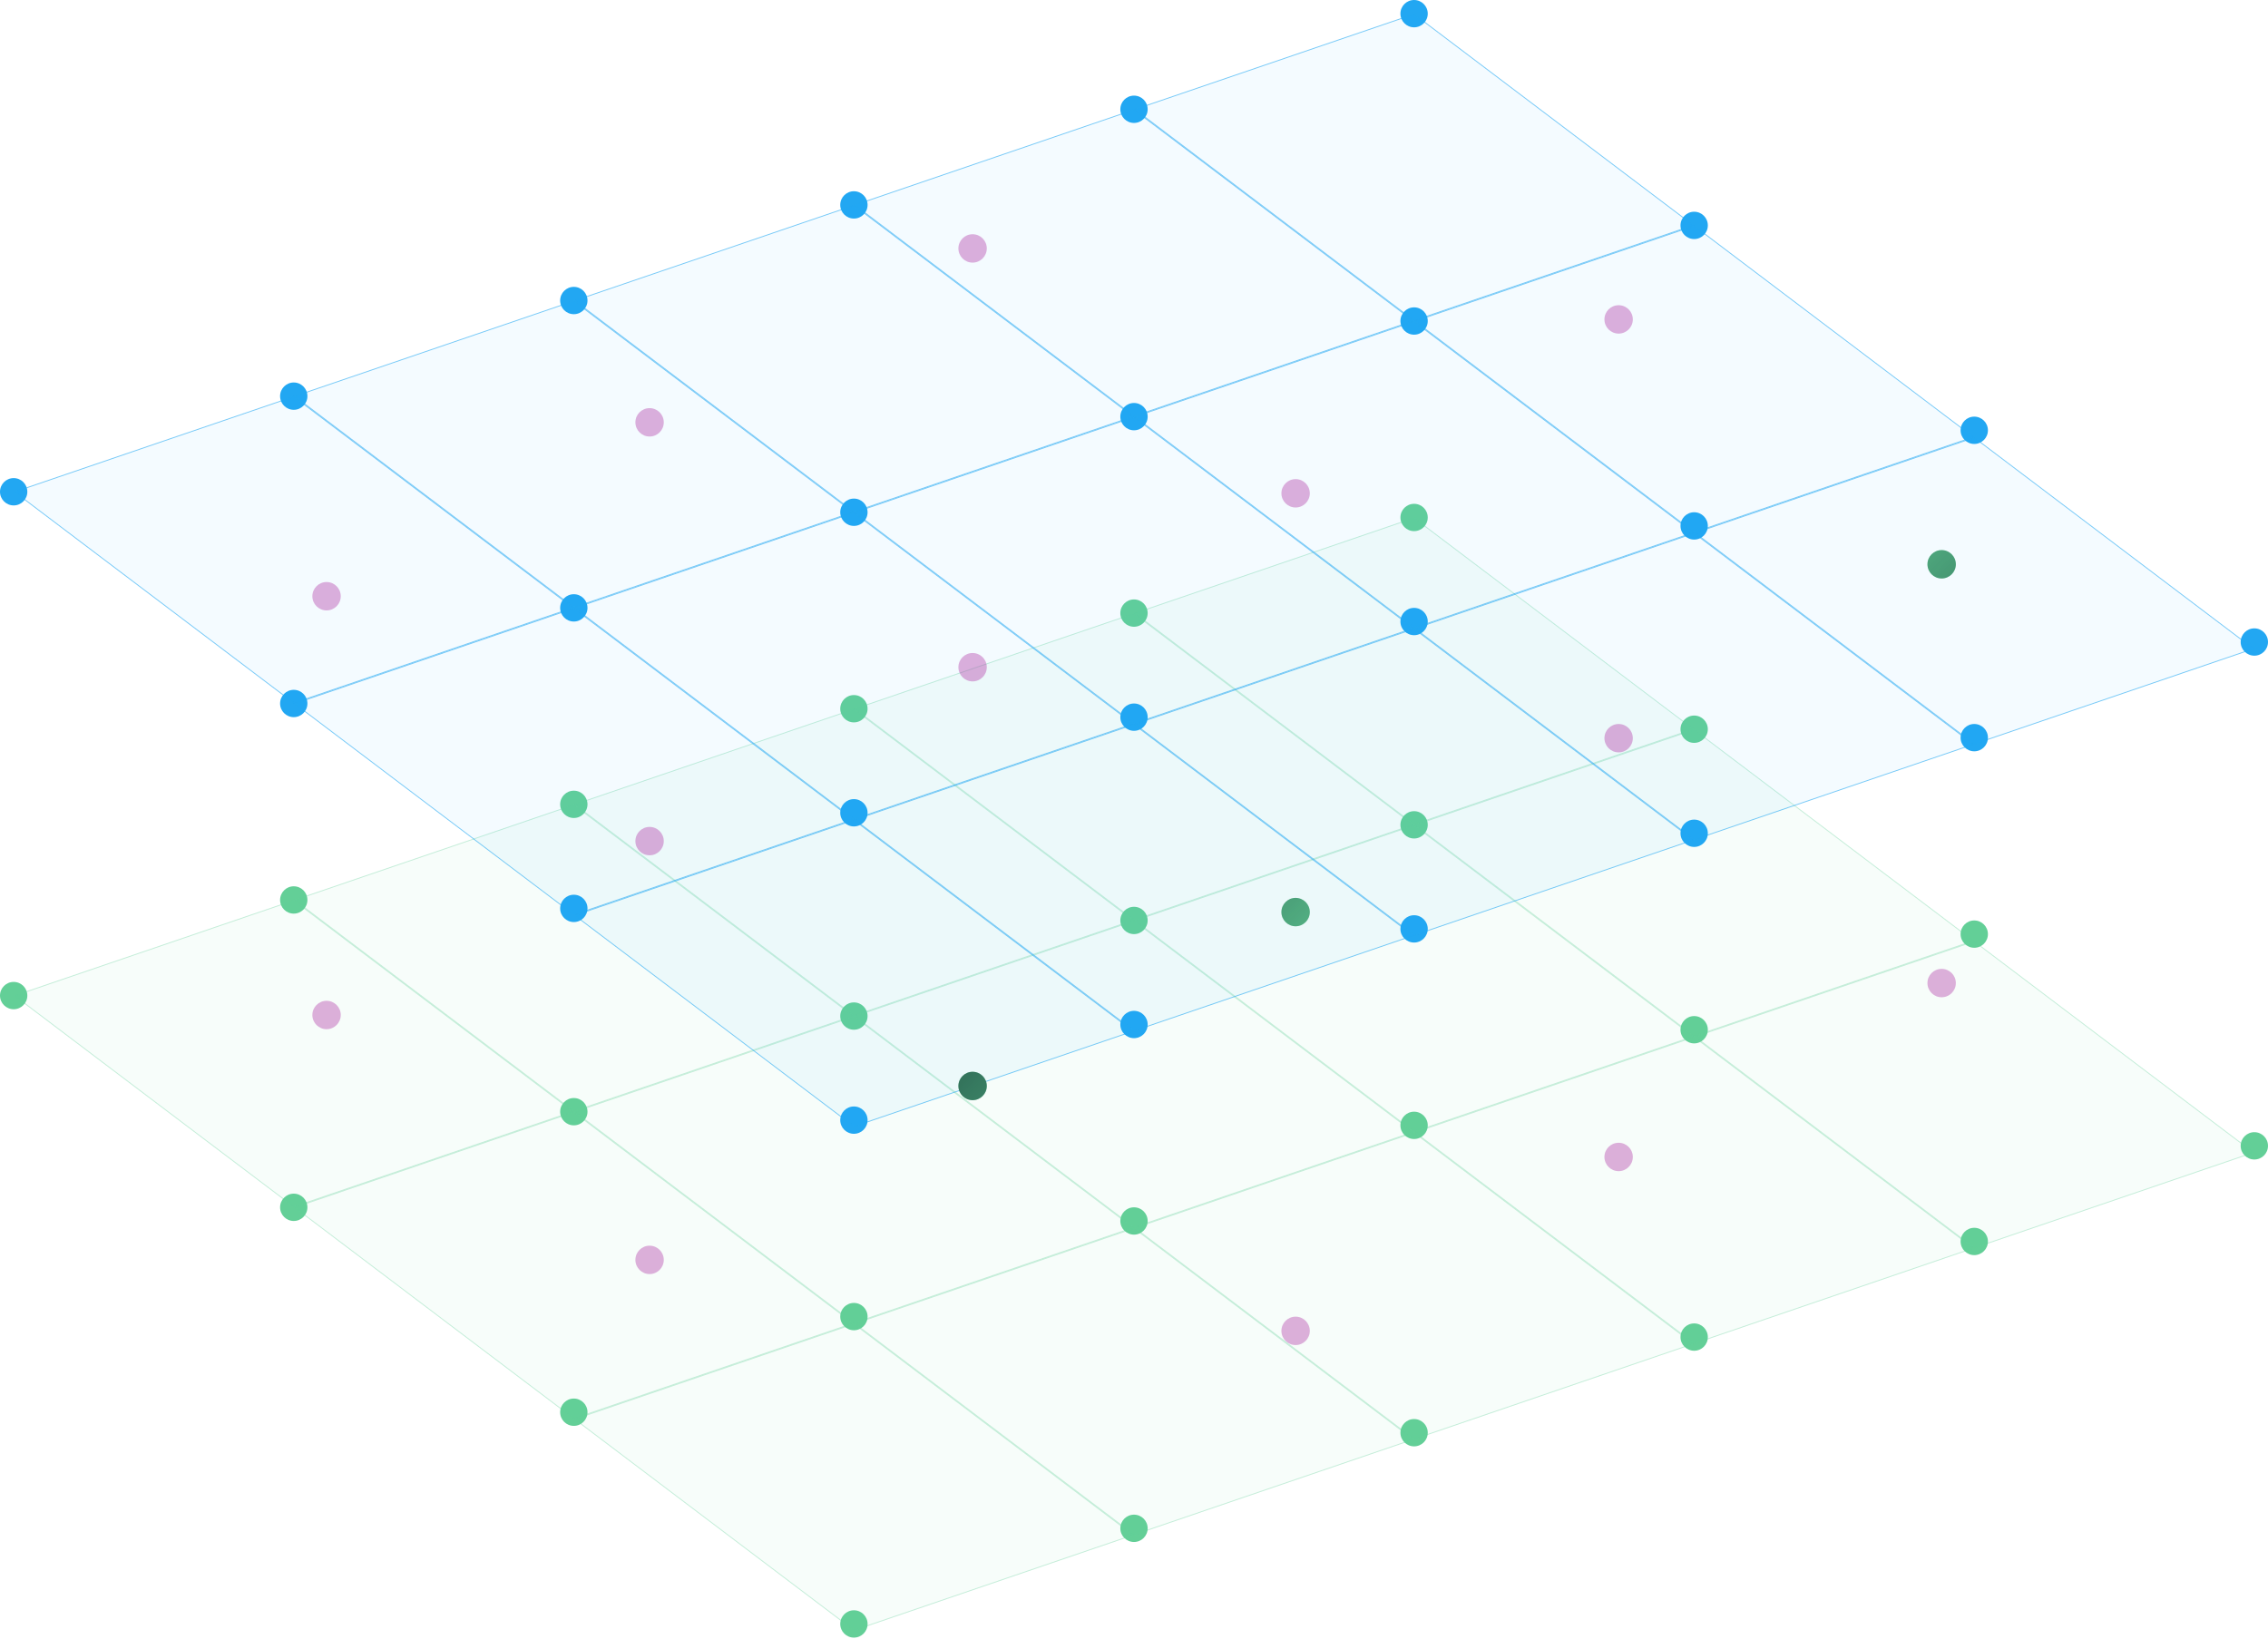 <svg width="527" height="381" viewBox="0 0 527 381" fill="none" xmlns="http://www.w3.org/2000/svg">
<circle cx="133.337" cy="328.209" r="3.175" fill="#63CF97"/>
<circle cx="3.175" cy="231.38" r="3.175" fill="#63CF97"/>
<circle cx="198.418" cy="305.986" r="3.175" fill="#63CF97"/>
<circle cx="68.257" cy="209.157" r="3.175" fill="#63CF97"/>
<circle cx="263.5" cy="283.763" r="3.175" fill="#63CF97"/>
<circle cx="133.337" cy="186.934" r="3.175" fill="#63CF97"/>
<circle cx="328.583" cy="261.54" r="3.175" fill="#63CF97"/>
<circle cx="198.418" cy="164.711" r="3.175" fill="#63CF97"/>
<circle cx="393.663" cy="239.317" r="3.175" fill="#63CF97"/>
<circle cx="263.5" cy="142.489" r="3.175" fill="#63CF97"/>
<circle cx="458.746" cy="217.094" r="3.175" fill="#63CF97"/>
<circle cx="328.583" cy="120.265" r="3.175" fill="#63CF97"/>
<circle cx="198.418" cy="377.417" r="3.175" fill="#63CF97"/>
<circle cx="68.257" cy="280.588" r="3.175" fill="#63CF97"/>
<circle cx="263.5" cy="355.194" r="3.175" fill="#63CF97"/>
<circle cx="133.337" cy="258.365" r="3.175" fill="#63CF97"/>
<circle cx="328.583" cy="332.971" r="3.175" fill="#63CF97"/>
<circle cx="198.418" cy="236.142" r="3.175" fill="#63CF97"/>
<circle cx="393.663" cy="310.748" r="3.175" fill="#63CF97"/>
<circle cx="263.5" cy="213.919" r="3.175" fill="#63CF97"/>
<circle cx="458.746" cy="288.525" r="3.175" fill="#63CF97"/>
<circle cx="328.583" cy="191.696" r="3.175" fill="#63CF97"/>
<circle cx="523.825" cy="266.302" r="3.175" fill="#63CF97"/>
<circle cx="393.663" cy="169.474" r="3.175" fill="#63CF97"/>
<path d="M3.176 231.38L68.257 209.157L133.339 258.365L68.257 280.588L3.176 231.38Z" fill="#63CF97" fill-opacity="0.05"/>
<path d="M68.275 280.476L3.386 231.414L68.239 209.269L133.128 258.331L68.275 280.476Z" stroke="#63CF97" stroke-opacity="0.35" stroke-width="0.2"/>
<path d="M68.255 280.588L133.337 258.365L198.418 307.573L133.337 329.796L68.255 280.588Z" fill="#63CF97" fill-opacity="0.05"/>
<path d="M133.355 329.684L68.466 280.622L133.319 258.477L198.208 307.539L133.355 329.684Z" stroke="#63CF97" stroke-opacity="0.35" stroke-width="0.2"/>
<path d="M133.338 329.796L198.42 307.573L263.501 356.781L198.42 379.004L133.338 329.796Z" fill="#63CF97" fill-opacity="0.05"/>
<path d="M198.438 378.892L133.549 329.83L198.402 307.685L263.291 356.747L198.438 378.892Z" stroke="#63CF97" stroke-opacity="0.35" stroke-width="0.2"/>
<path d="M68.255 209.157L133.337 186.934L198.418 236.142L133.337 258.365L68.255 209.157Z" fill="#63CF97" fill-opacity="0.05"/>
<path d="M133.355 258.253L68.466 209.191L133.319 187.046L198.208 236.108L133.355 258.253Z" stroke="#63CF97" stroke-opacity="0.35" stroke-width="0.2"/>
<path d="M133.338 258.365L198.42 236.142L263.501 285.35L198.42 307.573L133.338 258.365Z" fill="#63CF97" fill-opacity="0.05"/>
<path d="M198.438 307.461L133.549 258.399L198.402 236.254L263.291 285.316L198.438 307.461Z" stroke="#63CF97" stroke-opacity="0.35" stroke-width="0.2"/>
<path d="M198.42 307.573L263.501 285.35L328.583 334.558L263.501 356.781L198.42 307.573Z" fill="#63CF97" fill-opacity="0.05"/>
<path d="M263.519 356.669L198.63 307.607L263.483 285.462L328.372 334.524L263.519 356.669Z" stroke="#63CF97" stroke-opacity="0.35" stroke-width="0.2"/>
<path d="M133.338 186.934L198.42 164.711L263.501 213.919L198.42 236.142L133.338 186.934Z" fill="#63CF97" fill-opacity="0.05"/>
<path d="M198.438 236.03L133.549 186.968L198.402 164.823L263.291 213.886L198.438 236.03Z" stroke="#63CF97" stroke-opacity="0.35" stroke-width="0.2"/>
<path d="M198.42 236.142L263.501 213.919L328.583 263.127L263.501 285.35L198.42 236.142Z" fill="#63CF97" fill-opacity="0.05"/>
<path d="M263.519 285.238L198.63 236.176L263.483 214.031L328.372 263.093L263.519 285.238Z" stroke="#63CF97" stroke-opacity="0.35" stroke-width="0.2"/>
<path d="M263.499 285.35L328.581 263.127L393.662 312.335L328.581 334.558L263.499 285.35Z" fill="#63CF97" fill-opacity="0.05"/>
<path d="M328.599 334.446L263.71 285.384L328.563 263.239L393.452 312.301L328.599 334.446Z" stroke="#63CF97" stroke-opacity="0.35" stroke-width="0.2"/>
<path d="M198.42 164.711L263.501 142.488L328.583 191.696L263.501 213.919L198.42 164.711Z" fill="#63CF97" fill-opacity="0.05"/>
<path d="M263.519 213.807L198.63 164.745L263.483 142.6L328.372 191.663L263.519 213.807Z" stroke="#63CF97" stroke-opacity="0.35" stroke-width="0.2"/>
<path d="M263.499 213.919L328.581 191.696L393.662 240.904L328.581 263.127L263.499 213.919Z" fill="#63CF97" fill-opacity="0.05"/>
<path d="M328.599 263.015L263.71 213.953L328.563 191.808L393.452 240.87L328.599 263.015Z" stroke="#63CF97" stroke-opacity="0.35" stroke-width="0.2"/>
<path d="M328.584 263.127L393.665 240.904L458.747 290.112L393.665 312.335L328.584 263.127Z" fill="#63CF97" fill-opacity="0.05"/>
<path d="M393.683 312.223L328.794 263.161L393.647 241.016L458.536 290.078L393.683 312.223Z" stroke="#63CF97" stroke-opacity="0.35" stroke-width="0.2"/>
<path d="M263.499 142.488L328.581 120.266L393.662 169.473L328.581 191.696L263.499 142.488Z" fill="#63CF97" fill-opacity="0.05"/>
<path d="M328.599 191.585L263.71 142.522L328.563 120.377L393.452 169.44L328.599 191.585Z" stroke="#63CF97" stroke-opacity="0.35" stroke-width="0.2"/>
<path d="M328.584 191.696L393.665 169.473L458.747 218.681L393.665 240.904L328.584 191.696Z" fill="#63CF97" fill-opacity="0.05"/>
<path d="M393.683 240.792L328.794 191.73L393.647 169.585L458.536 218.648L393.683 240.792Z" stroke="#63CF97" stroke-opacity="0.35" stroke-width="0.2"/>
<path d="M393.664 240.904L458.746 218.681L523.827 267.889L458.746 290.112L393.664 240.904Z" fill="#63CF97" fill-opacity="0.05"/>
<path d="M458.764 290L393.875 240.938L458.728 218.793L523.617 267.855L458.764 290Z" stroke="#63CF97" stroke-opacity="0.35" stroke-width="0.2"/>
<circle cx="133.337" cy="211.118" r="3.175" fill="#22A7F2"/>
<circle cx="3.175" cy="114.289" r="3.175" fill="#22A7F2"/>
<circle cx="198.418" cy="188.895" r="3.175" fill="#22A7F2"/>
<circle cx="68.257" cy="92.067" r="3.175" fill="#22A7F2"/>
<circle cx="263.5" cy="166.672" r="3.175" fill="#22A7F2"/>
<circle cx="133.337" cy="69.844" r="3.175" fill="#22A7F2"/>
<circle cx="328.583" cy="144.449" r="3.175" fill="#22A7F2"/>
<circle cx="198.418" cy="47.621" r="3.175" fill="#22A7F2"/>
<circle cx="393.663" cy="122.226" r="3.175" fill="#22A7F2"/>
<circle cx="263.5" cy="25.398" r="3.175" fill="#22A7F2"/>
<circle cx="458.746" cy="100.003" r="3.175" fill="#22A7F2"/>
<circle cx="328.583" cy="3.175" r="3.175" fill="#22A7F2"/>
<circle cx="198.418" cy="260.326" r="3.175" fill="#22A7F2"/>
<circle cx="68.257" cy="163.497" r="3.175" fill="#22A7F2"/>
<circle cx="263.5" cy="238.103" r="3.175" fill="#22A7F2"/>
<circle cx="133.337" cy="141.274" r="3.175" fill="#22A7F2"/>
<circle cx="328.583" cy="215.88" r="3.175" fill="#22A7F2"/>
<circle cx="198.418" cy="119.051" r="3.175" fill="#22A7F2"/>
<circle cx="393.663" cy="193.657" r="3.175" fill="#22A7F2"/>
<circle cx="263.5" cy="96.829" r="3.175" fill="#22A7F2"/>
<circle cx="458.746" cy="171.434" r="3.175" fill="#22A7F2"/>
<circle cx="328.583" cy="74.606" r="3.175" fill="#22A7F2"/>
<circle cx="523.825" cy="149.211" r="3.175" fill="#22A7F2"/>
<circle cx="393.663" cy="52.383" r="3.175" fill="#22A7F2"/>
<path d="M3.176 114.289L68.257 92.066L133.339 141.274L68.257 163.497L3.176 114.289Z" fill="#22A7F2" fill-opacity="0.05"/>
<path d="M68.275 163.385L3.386 114.323L68.239 92.178L133.128 141.241L68.275 163.385Z" stroke="#22A7F2" stroke-opacity="0.6" stroke-width="0.2"/>
<path d="M68.255 163.497L133.337 141.274L198.418 190.482L133.337 212.705L68.255 163.497Z" fill="#22A7F2" fill-opacity="0.05"/>
<path d="M133.355 212.593L68.466 163.531L133.319 141.386L198.208 190.448L133.355 212.593Z" stroke="#22A7F2" stroke-opacity="0.6" stroke-width="0.2"/>
<path d="M133.338 212.705L198.42 190.482L263.501 239.69L198.42 261.913L133.338 212.705Z" fill="#22A7F2" fill-opacity="0.05"/>
<path d="M198.438 261.801L133.549 212.739L198.402 190.594L263.291 239.656L198.438 261.801Z" stroke="#22A7F2" stroke-opacity="0.6" stroke-width="0.2"/>
<path d="M68.255 92.066L133.337 69.844L198.418 119.051L133.337 141.274L68.255 92.066Z" fill="#22A7F2" fill-opacity="0.05"/>
<path d="M133.355 141.163L68.466 92.1L133.319 69.955L198.208 119.018L133.355 141.163Z" stroke="#22A7F2" stroke-opacity="0.6" stroke-width="0.2"/>
<path d="M133.338 141.275L198.42 119.052L263.501 168.26L198.42 190.482L133.338 141.275Z" fill="#22A7F2" fill-opacity="0.05"/>
<path d="M198.438 190.371L133.549 141.308L198.402 119.163L263.291 168.226L198.438 190.371Z" stroke="#22A7F2" stroke-opacity="0.6" stroke-width="0.2"/>
<path d="M198.42 190.482L263.501 168.259L328.583 217.467L263.501 239.69L198.42 190.482Z" fill="#22A7F2" fill-opacity="0.05"/>
<path d="M263.519 239.578L198.63 190.516L263.483 168.371L328.372 217.434L263.519 239.578Z" stroke="#22A7F2" stroke-opacity="0.6" stroke-width="0.2"/>
<path d="M133.338 69.844L198.42 47.621L263.501 96.829L198.42 119.051L133.338 69.844Z" fill="#22A7F2" fill-opacity="0.05"/>
<path d="M198.438 118.94L133.549 69.877L198.402 47.732L263.291 96.795L198.438 118.94Z" stroke="#22A7F2" stroke-opacity="0.6" stroke-width="0.2"/>
<path d="M198.42 119.051L263.501 96.829L328.583 146.036L263.501 168.259L198.42 119.051Z" fill="#22A7F2" fill-opacity="0.05"/>
<path d="M263.519 168.148L198.63 119.085L263.483 96.94L328.372 146.003L263.519 168.148Z" stroke="#22A7F2" stroke-opacity="0.6" stroke-width="0.2"/>
<path d="M263.499 168.259L328.581 146.036L393.662 195.244L328.581 217.467L263.499 168.259Z" fill="#22A7F2" fill-opacity="0.05"/>
<path d="M328.599 217.355L263.71 168.293L328.563 146.148L393.452 195.211L328.599 217.355Z" stroke="#22A7F2" stroke-opacity="0.6" stroke-width="0.2"/>
<path d="M198.42 47.62L263.501 25.398L328.583 74.606L263.501 96.828L198.42 47.62Z" fill="#22A7F2" fill-opacity="0.05"/>
<path d="M263.519 96.717L198.63 47.654L263.483 25.509L328.372 74.572L263.519 96.717Z" stroke="#22A7F2" stroke-opacity="0.6" stroke-width="0.2"/>
<path d="M263.499 96.829L328.581 74.606L393.662 123.814L328.581 146.037L263.499 96.829Z" fill="#22A7F2" fill-opacity="0.05"/>
<path d="M328.599 145.925L263.71 96.862L328.563 74.718L393.452 123.78L328.599 145.925Z" stroke="#22A7F2" stroke-opacity="0.6" stroke-width="0.2"/>
<path d="M328.584 146.037L393.665 123.814L458.747 173.022L393.665 195.244L328.584 146.037Z" fill="#22A7F2" fill-opacity="0.05"/>
<path d="M393.683 195.133L328.794 146.07L393.647 123.925L458.536 172.988L393.683 195.133Z" stroke="#22A7F2" stroke-opacity="0.6" stroke-width="0.2"/>
<path d="M263.499 25.398L328.581 3.175L393.662 52.383L328.581 74.606L263.499 25.398Z" fill="#22A7F2" fill-opacity="0.05"/>
<path d="M328.599 74.494L263.71 25.431L328.563 3.286L393.452 52.349L328.599 74.494Z" stroke="#22A7F2" stroke-opacity="0.6" stroke-width="0.2"/>
<path d="M328.584 74.606L393.665 52.383L458.747 101.59L393.665 123.813L328.584 74.606Z" fill="#22A7F2" fill-opacity="0.05"/>
<path d="M393.683 123.702L328.794 74.639L393.647 52.494L458.536 101.557L393.683 123.702Z" stroke="#22A7F2" stroke-opacity="0.6" stroke-width="0.2"/>
<path d="M393.664 123.814L458.746 101.591L523.827 150.798L458.746 173.021L393.664 123.814Z" fill="#22A7F2" fill-opacity="0.05"/>
<path d="M458.764 172.91L393.875 123.847L458.728 101.702L523.617 150.765L458.764 172.91Z" stroke="#22A7F2" stroke-opacity="0.6" stroke-width="0.2"/>
<path fill-rule="evenodd" clip-rule="evenodd" d="M451.167 134.443C452.989 134.443 454.466 132.966 454.466 131.144C454.466 129.322 452.989 127.845 451.167 127.845C449.345 127.845 447.868 129.322 447.868 131.144C447.868 132.966 449.345 134.443 451.167 134.443ZM304.352 211.975C304.352 213.797 302.875 215.274 301.053 215.274C299.231 215.274 297.754 213.797 297.754 211.975C297.754 210.152 299.231 208.675 301.053 208.675C302.875 208.675 304.352 210.152 304.352 211.975ZM229.295 252.39C229.295 254.212 227.818 255.689 225.996 255.689C224.173 255.689 222.696 254.212 222.696 252.39C222.696 250.568 224.173 249.091 225.996 249.091C227.818 249.091 229.295 250.568 229.295 252.39Z" fill="#63CF97"/>
<path fill-rule="evenodd" clip-rule="evenodd" d="M451.167 134.443C452.989 134.443 454.466 132.966 454.466 131.144C454.466 129.322 452.989 127.845 451.167 127.845C449.345 127.845 447.868 129.322 447.868 131.144C447.868 132.966 449.345 134.443 451.167 134.443ZM304.352 211.975C304.352 213.797 302.875 215.274 301.053 215.274C299.231 215.274 297.754 213.797 297.754 211.975C297.754 210.152 299.231 208.675 301.053 208.675C302.875 208.675 304.352 210.152 304.352 211.975ZM229.295 252.39C229.295 254.212 227.818 255.689 225.996 255.689C224.173 255.689 222.696 254.212 222.696 252.39C222.696 250.568 224.173 249.091 225.996 249.091C227.818 249.091 229.295 250.568 229.295 252.39Z" fill="url(#paint0_linear_202_38)" fill-opacity="0.9"/>
<circle opacity="0.4" cx="75.881" cy="235.894" r="3.299" fill="#B33BA7"/>
<circle opacity="0.4" cx="150.94" cy="292.805" r="3.299" fill="#B33BA7"/>
<circle opacity="0.4" cx="75.881" cy="138.567" r="3.299" fill="#B33BA7"/>
<circle opacity="0.4" cx="150.94" cy="195.479" r="3.299" fill="#B33BA7"/>
<circle opacity="0.4" cx="301.053" cy="309.301" r="3.299" fill="#B33BA7"/>
<circle opacity="0.4" cx="150.94" cy="98.152" r="3.299" fill="#B33BA7"/>
<circle opacity="0.4" cx="225.995" cy="155.063" r="3.299" fill="#B33BA7"/>
<circle opacity="0.4" cx="376.11" cy="268.886" r="3.299" fill="#B33BA7"/>
<circle opacity="0.4" cx="225.995" cy="57.736" r="3.299" fill="#B33BA7"/>
<circle opacity="0.4" cx="301.053" cy="114.648" r="3.299" fill="#B33BA7"/>
<circle opacity="0.4" cx="376.11" cy="171.559" r="3.299" fill="#B33BA7"/>
<circle opacity="0.4" cx="451.166" cy="228.471" r="3.299" fill="#B33BA7"/>
<circle opacity="0.4" cx="376.11" cy="74.232" r="3.299" fill="#B33BA7"/>
<defs>
<linearGradient id="paint0_linear_202_38" x1="253.983" y1="134.176" x2="402.735" y2="279.251" gradientUnits="userSpaceOnUse">
<stop offset="0.094" stop-color="#051921"/>
<stop offset="0.531" stop-color="#051921" stop-opacity="0"/>
<stop offset="1" stop-color="#041820"/>
</linearGradient>
</defs>
</svg>

